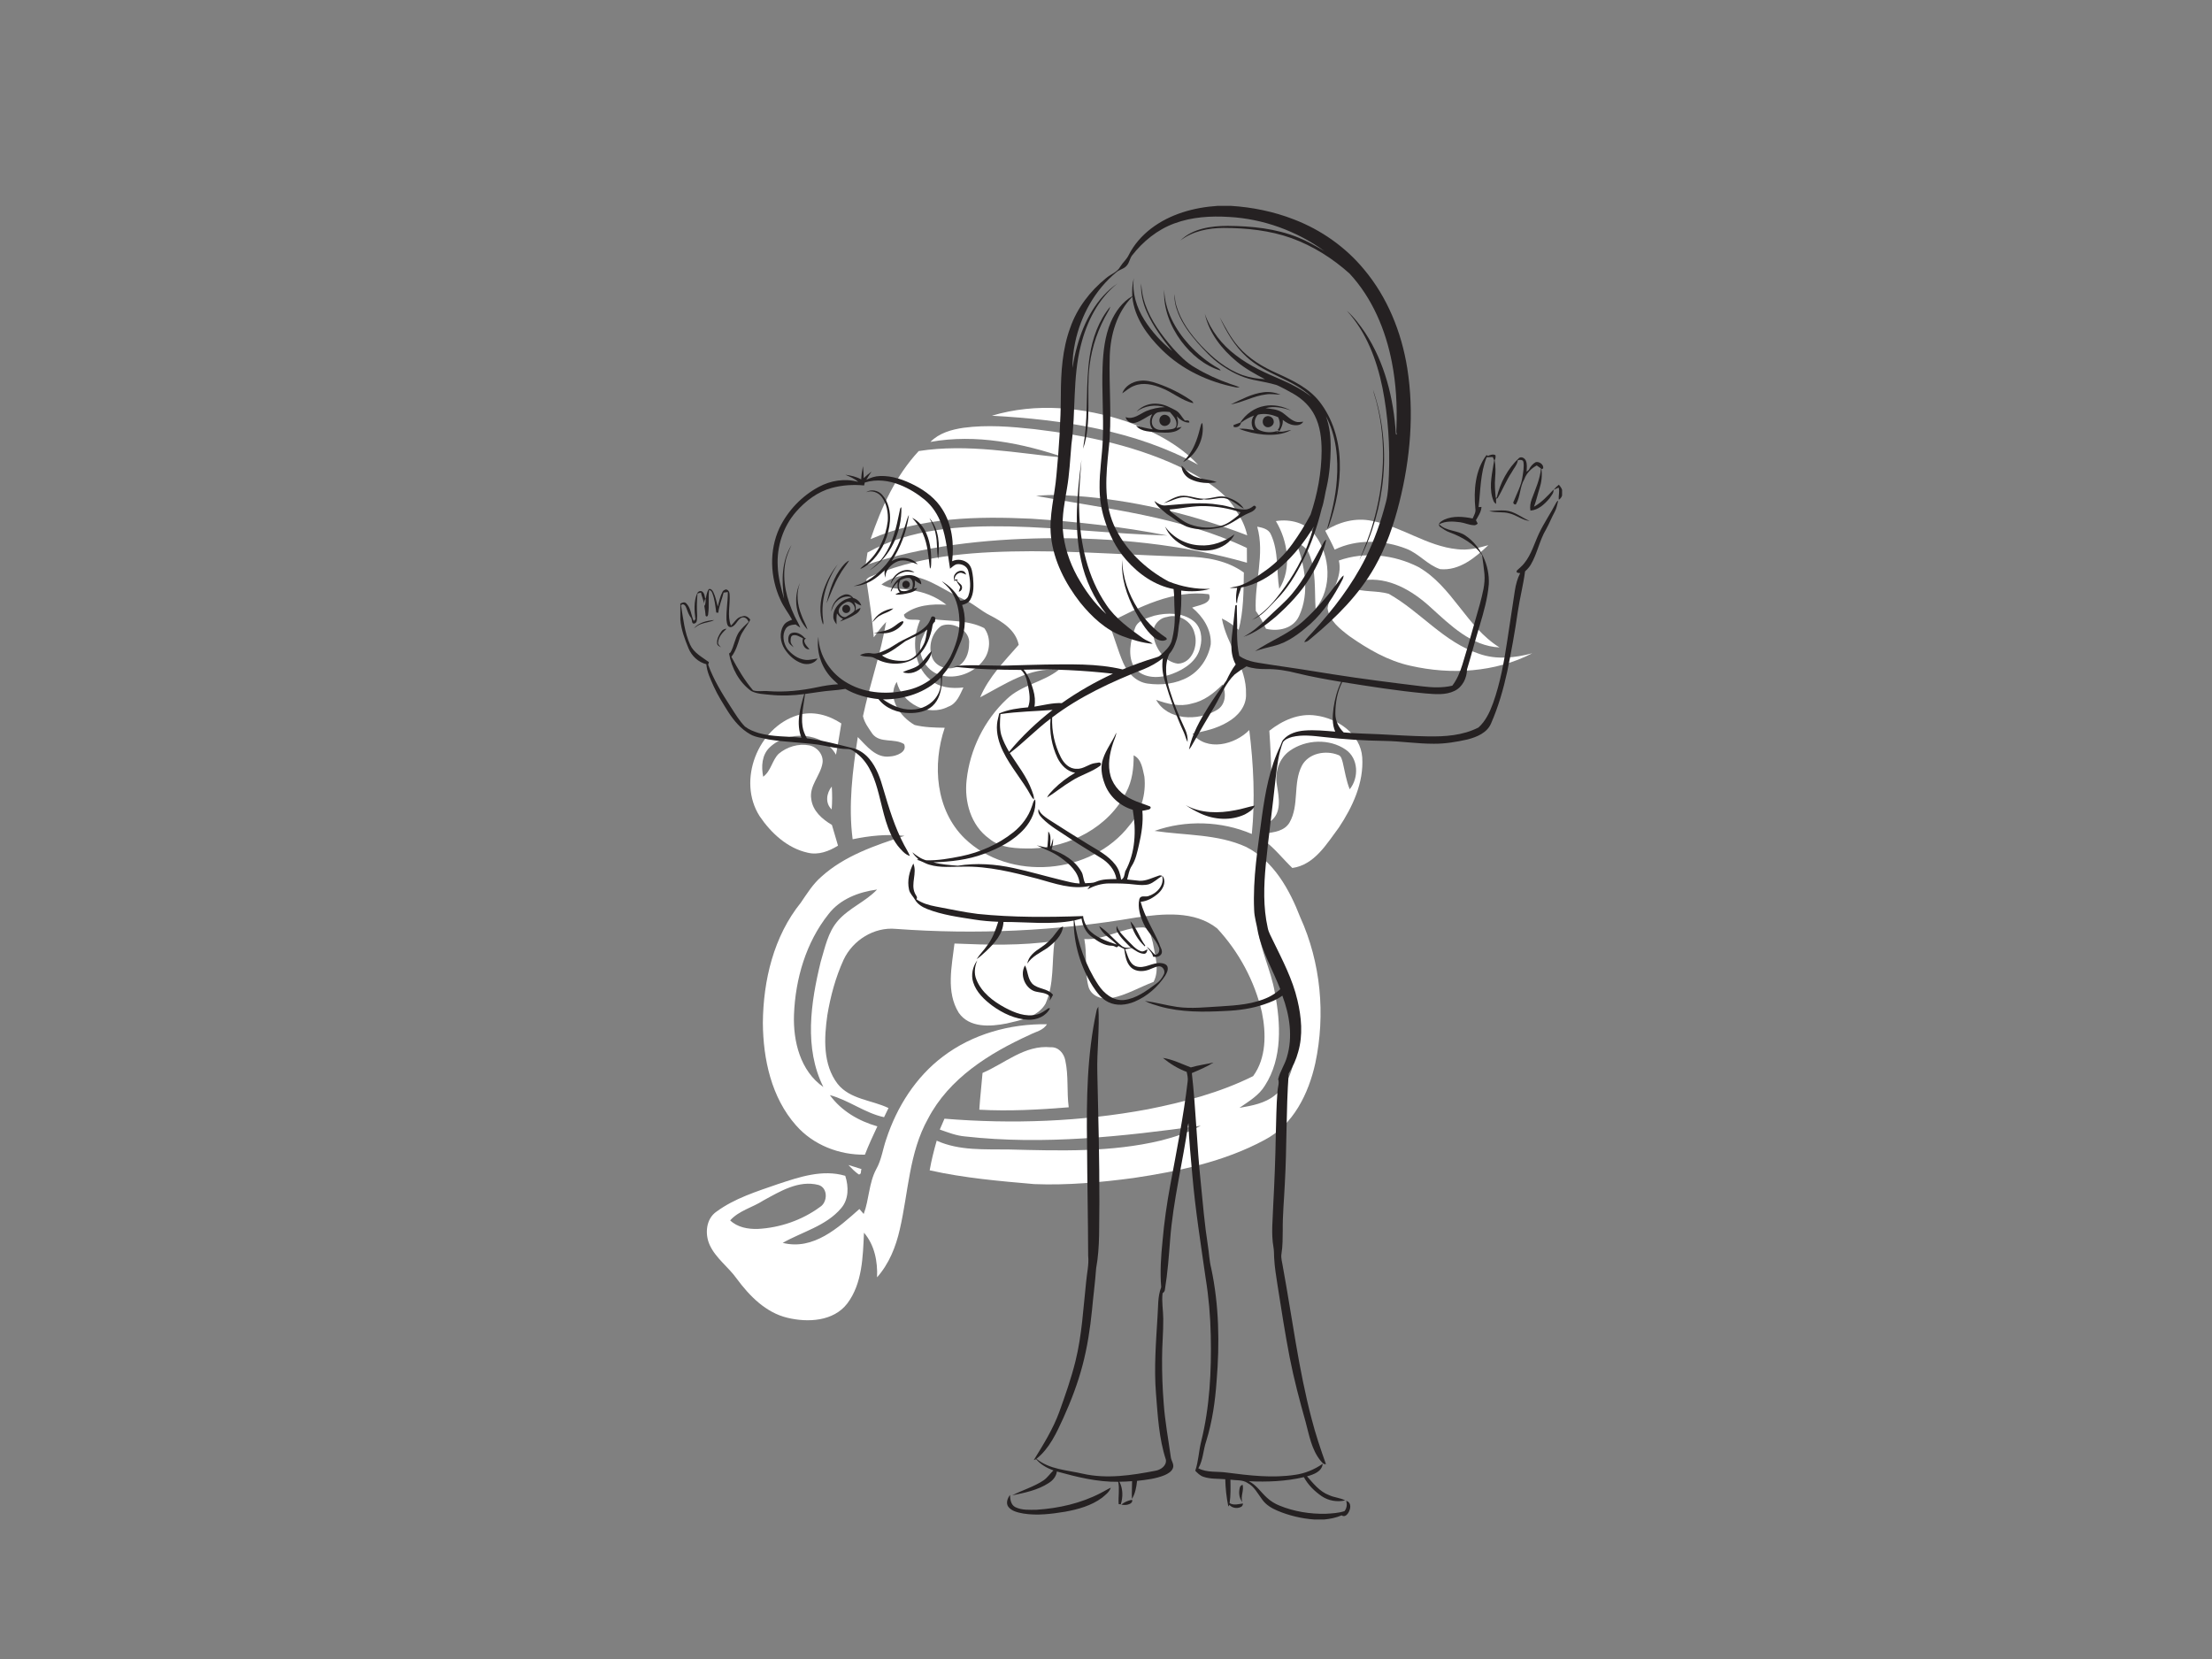 <?xml version="1.0" encoding="utf-8"?>
<!-- Generator: Adobe Illustrator 17.0.0, SVG Export Plug-In . SVG Version: 6.00 Build 0)  -->
<!DOCTYPE svg PUBLIC "-//W3C//DTD SVG 1.1//EN" "http://www.w3.org/Graphics/SVG/1.1/DTD/svg11.dtd">
<svg version="1.1" id="Layer_1" xmlns="http://www.w3.org/2000/svg" xmlns:xlink="http://www.w3.org/1999/xlink" x="0px" y="0px"
	 width="800px" height="600px" viewBox="0 0 800 600" enable-background="new 0 0 800 600" xml:space="preserve">
<rect x="0" y="0" width="800" height="600" fill="#808080" stroke="none"/>
<path fill="#FFFFFF" d="M358.72,150.35c15.93-4.8,33.31-3.15,48.92,2.16c9.42,3.42,18.75,8.14,25.65,15.57
	C410.52,155.64,384.3,151.75,358.72,150.35z"/>
<path fill="#FFFFFF" d="M348.51,154.71c8.49-1.13,17.08-0.43,25.55,0.49c18.93,2.24,37.98,6.22,55.11,14.86
	c7,3.79,14.47,8.06,18.33,15.34c1.69,2.49,2.92,5.26,3.57,8.21c-18.59-7.15-38.1-12.04-57.94-13.92c-6.11-0.5-12.28-1.03-18.39-0.33
	c25.69,4.71,52.34,7.47,76.21,18.82c0,1.78,0,3.55,0.02,5.33c-23.7-6.72-48.45-9.14-73.02-8.85c-21.91,0.37-44.02,2.75-64.89,9.7
	c0.21-1.52,0.45-3.02,0.67-4.52c15.52-8.71,33.84-9.76,51.25-9.46c19.1,0.45,38.1,2.73,57.2,3.29c-16.2-3.2-32.69-4.98-49.16-6.07
	c-19.54-0.92-39.92-0.55-58.16,7.38c3.89-11.48,9.07-22.9,17.41-31.85c17.65-2.77,35.51,0.76,53.11,2.47
	c-15.61-5.34-32.41-8.73-48.88-5.78C339.67,156.59,344.17,155.34,348.51,154.71z"/>
<path fill="#FFFFFF" d="M479.28,191.94c4.97-3.17,11-4.82,16.87-3.56c10.75,2.01,19.9,9.16,30.89,10.25
	c3.81,0.49,7.59-0.42,11.23-1.46c-4.71,4.49-10.47,9.33-17.43,8.67c-4.56-1.53-7.7-5.63-12.18-7.36c-8.23-3.23-17.9-3.6-25.96,0.3
	C481.65,196.45,480.45,194.2,479.28,191.94z"/>
<path fill="#FFFFFF" d="M461.44,188.46c5.18-0.84,10.93,0.59,14.14,5c5.67,7.53,6.3,19.26,0.23,26.73
	c-0.45-6.61,0.28-13.56-2.32-19.81c-0.77-2.18-2.77-3.38-4.74-4.31c3.16,8.4,5.02,18.3,1.06,26.74c-2.07,4.53-7.49,5.69-11.95,4.59
	c-1.02-2.27-2.21-4.45-3.68-6.46c-0.57-10.18,3.36-20.4,0.51-30.47c1.9,0.38,4.14,0.83,4.97,2.87c2.84,6.12,1.93,13.12,3,19.64
	C467.31,205.61,465.75,195.64,461.44,188.46z"/>
<path fill="#FFFFFF" d="M316.67,207.77c17.82-7.25,37.37-8.32,56.39-8.41c18.66,0.03,37.28,1.47,55.93,1.97
	c7.27,0.08,14.86,1.39,20.87,5.74c-0.11,6.94-0.11,13.96-1.89,20.72c-1.83-1.65-3.84-3.05-6.06-4.1c1.68,9.5,9.04,17.38,8.73,27.35
	c0.18,4.38-2.98,8.03-6.6,10.07c-3.88,2.38-8.38,3.34-12.78,4.22c5.23,6.58,15.36,4,20.56-1.29c1.53,12.46,2.16,25.07,0.92,37.58
	c-10.97-4.71-23.95-5.12-35.17-1.11c11.05,1.67,22.74,1.06,33.11,5.79c9.98,5.09,15.67,15.38,19.57,25.44
	c7.44,16.39,9.19,35.21,5.45,52.78c-2.43,11-7.97,22.36-18.38,27.77c-14.61,7.87-31.11,11.32-47.38,13.75
	c-11.87,1.58-23.87,2.68-35.85,2.21c-12.68-1.1-25.41-2.2-37.86-4.99c0.63-3.63,1.53-7.19,2.54-10.72
	c8.22,3.71,17.4,3.05,26.18,3.19c18.36,0.46,37.02,1.07,55.02-3.27c4.93-1.27,9.83-2.84,14.3-5.33
	c-28.18,3.88-56.79,7.06-85.21,3.88c-3.19-0.26-6.18-1.44-9.17-2.49c0.56-1.32,1.12-2.62,1.69-3.93c24.5,2,49.32,1.1,73.51-3.4
	c13.07-2.59,26.15-6.03,38.11-11.99c4.81-6.53,4.75-15.47,3.18-23.13c-2.64-11.26-8.32-21.86-16.2-30.32
	c-8.23-6.49-19.56-5.32-29.27-3.92c-28.68,4.92-57.94,6.24-86.95,4.11c-7.84-0.74-15.51,4.09-18.83,11.1
	c-2.92,6.37-4.76,13.2-5.91,20.1c-1.19,8.29-1.66,17.83,3.71,24.85c4.5,5.66,12.3,5.81,18.41,8.75c-0.55,1.1-1.08,2.2-1.61,3.31
	c-6.99-1.52-12.73-6.16-19.6-7.99c4.14,5.72,10.47,9.4,17.18,11.3c-1.57,3.38-3.17,6.75-4.5,10.24
	c-9.31,0.15-18.73-3.52-24.91-10.59c-8.91-10.04-11.91-23.95-12-37.06c0.12-15.36,3.92-31.35,13.73-43.49
	c2.24-3.29,4.37-6.74,7.41-9.37c8.43-7.64,19.46-11.33,30.08-14.8c-6.27-0.69-12.6-0.05-18.75,1.24
	c-1.6-12.33-0.03-24.76,1.86-36.96c3.18,3.21,6.55,7.72,11.68,7.01c2.22-0.11,6.35-1.6,5.06-4.47c-3.46-2.23-8.65-0.17-11.42-3.67
	c-1.34-2-2.95-4.08-3.44-6.44c2.43-11.43,6.42-22.52,8.37-34.06c-1.67,1.7-3.06,3.64-4.47,5.55c-0.59-6.98-1.66-13.89-2.69-20.81
	C314.04,208.56,315.56,208.38,316.67,207.77 M318.79,211.34c3.12,1.88,6.93,1.37,10.39,2.07c4.75,0.54,9.32,2.31,13.08,5.3
	c-5.27-0.34-11.08,0.09-15.34,3.55c0.24,2.71,3.94,1.48,5.83,2.06c-3.04,6.98-2.48,16.19,3.56,21.41c3.27,3,7.92,3.39,12.13,2.9
	c-1.3,2.66-2.39,5.85-5.46,6.94c-7.35,3.8-16.75-1.13-18.68-8.97c-3.62,5.93,1.32,12.65,6.49,15.6c3.54,0.88,7.23,0.94,10.88,1.01
	c-4.53,13.31-3.3,29.7,7.15,39.95c16.25,15.81,45.93,13.24,59.67-4.66c4.19-4.77,6.07-11.32,5.4-17.58
	c-0.67-2.8-0.98-6.34-3.89-7.75c0.04,4.57-0.49,9.22-2.68,13.31c-6.27,12.71-20.52,19.97-34.33,20.39c-5.23,0-11.06-0.03-15.27-3.6
	c-6.58-4.73-9.02-13.38-8.13-21.15c1.18-11.03,6.4-21.66,14.5-29.25c5.31-5.17,13.12-6.08,18.85-10.63
	c-10.59-1.03-19.55,5.31-28.45,9.95c3.1-7.36,8.78-13.07,13.94-18.98c-1.06-5.27-5.85-8.34-10.29-10.62
	c-3.46-1.7-6.26-4.48-9.83-5.94c-6.37-2.84-12.09-7.57-19.22-8.38C325.38,207.77,321.8,209.32,318.79,211.34 M400.94,225.29
	c2,4.74,3.25,9.76,5.31,14.48c1.58,3.64,4.69,6.88,8.77,7.45c4.99,0.71,10.34,0.11,14.78-2.4c4.3-2.44,7.22-6.97,8.08-11.8
	c0.31-5.25-2.79-10.05-6.73-13.27c2.2-0.9,7.49-1.34,6.09-4.85C424.35,213.22,412.08,219.52,400.94,225.29 M430.94,254.47
	c-4.31,1.24-8.72,0.12-12.8-1.36c4.16,7.52,15.03,7.69,21.75,3.79c3.47-1.84,3.67-6.11,2.28-9.36
	C439.06,250.71,435.39,253.56,430.94,254.47 M299.64,330.61c-8.14,10.21-11.98,23.41-12.48,36.33c-0.36,9.64,2.28,20.4,10.63,26.2
	c-7.06-14.08-4.56-30.57-0.98-45.26c1.55-5.14,2.61-10.76,6.26-14.91c4.01-4.6,9.96-6.84,14.14-11.26
	C310.59,322.59,303.81,325.15,299.64,330.61 M454.9,335.12c0.76,8.26,4.81,15.76,6.17,23.92c2.12,11.09,2.78,23.66-3.58,33.55
	c-2.18,3.62-5.88,5.73-9.23,8.08c4.46-0.78,9.19-1.6,12.82-4.54c5.48-4.25,7.3-11.55,7.35-18.19c0.01-11.07-3.17-21.9-7.48-32.01
	C459.18,342.2,457.77,338.18,454.9,335.12z"/>
<path fill="#FFFFFF" d="M484.22,202.72c9.37-3.34,19.94-2.12,28.73,2.33c12.31,7,17.37,21.67,29.37,29.1
	c-10.24-0.49-17.8-8.08-24.95-14.53c-6.56-6.02-15.19-11.16-24.43-9.74c-1.84,0.1-3.07,1.49-4.25,2.7c4.35,1.69,9.15,0.9,13.58,2.19
	c11.42,6.41,19.95,17.54,32.69,21.69c6.23,2.21,12.94,1.47,19.2-0.19c-13.42,6.95-29.44,7.84-44.02,4.52
	c-8.13-1.77-15.4-6.02-22.14-10.74c-3.36-2.58-7.31-5.57-7.87-10.07C481.03,214.11,485.7,208.99,484.22,202.72z"/>
<path fill="#FFFFFF" d="M417.5,222.66c4.65-1.14,10.11-1.16,14.08,1.88c2.83,2.18,3.39,6.16,2.51,9.45
	c-0.98,4.98-5.69,8.07-10.14,9.73c-4.41,1.67-10.37,1.87-13.58-2.15c-2.73-4.27-1.5-9.77,0.07-14.25
	C411.35,224.31,414.86,223.55,417.5,222.66 M422.03,223.14c-3.26,0.47-5.6,3.76-4.84,7.01c0.75,4.49,4.03,9.24,8.82,9.88
	c5.17-0.18,7.42-6.66,6.01-10.98C431.06,224.71,426.34,221.82,422.03,223.14z"/>
<path fill="#FFFFFF" d="M333.45,231.06c1.01-2.48,2.42-4.77,3.58-7.18c6.31,0.86,13.13,0.3,18.94,3.29
	c2.44,3.24,2.23,8.14-0.14,11.4c-3.46,4.82-10.12,7.3-15.84,5.57C334.75,242.59,331.22,236.21,333.45,231.06 M340.42,226.37
	c-3.52,2.52-4.87,7.62-3.23,11.59c1.68,4.04,7.81,5.07,10.77,1.87c1.77-1.8,2.5-4.4,2.52-6.87
	C351.14,227.96,344.51,224.55,340.42,226.37z"/>
<path fill="#FFFFFF" d="M288.48,258.67c5.41-1.7,11.21-0.08,15.8,2.98c-0.57,3.77-1.27,7.53-1.93,11.29
	c-4.71-8.28-17.43-8.93-23.99-2.63c-2.86,2.72-3.08,6.95-2.34,10.6c2.84-2.06,3.18-5.89,5.58-8.28c2.98-2.52,7.13-3.79,11.01-3.06
	c2.89,0.52,5.29,3.34,4.87,6.35c-0.71,4.6-4.96,8.3-4.06,13.2c0.56,4.22,3.98,7.18,7.45,9.22c0.71,2.5,1.45,5,2.21,7.5
	c-3.27,2.03-7.14,3.51-11.01,2.54c-7.33-1.63-13.22-7.11-17.32-13.17C266.51,282.39,274.06,263.06,288.48,258.67z"/>
<path fill="#FFFFFF" d="M459.07,264.29c4.74-3.75,10.71-6.44,16.89-5.5c7.81,1.02,16.14,6.68,16.71,15.14
	c0.6,9.15-3.49,17.9-8.44,25.35c-4.46,5.94-8.77,13.48-16.84,14.64c-3.46-3.33-6.42-7.18-10.3-10.04c0.08-0.61,0.26-1.84,0.35-2.45
	c3.24-0.4,7.11-0.83,8.94-3.96c3.6-6.29,1.15-14.17,4.47-20.56c2.41-4.54,8.61-5.68,13.1-3.88c1.2,0.34,1.36,1.78,1.69,2.79
	c0.75,3.23,1.25,6.53,2.5,9.63c3.37-4.15,3.2-11.13-1.41-14.31c-5.9-4.1-14.44-3.73-20.24,0.38c-3.9,2.72-5.52,7.78-4.68,12.35
	c0.72,4.55,1.93,10.28-2.58,13.33C460.21,286.24,459.82,275.25,459.07,264.29z"/>
<path fill="#FFFFFF" d="M300.79,292.74c-2.43-2.27-1.91-5.89,0.03-8.28C301.01,287.21,301,289.98,300.79,292.74z"/>
<path fill="#FFFFFF" d="M392.16,339.61c7.27,0.49,13.62-4.13,20.79-4.19c3.07-0.29,3.28,3.37,4,5.54c0.76,4.6,2.54,9.73,0.26,14.15
	c-5.07,1.91-9.84,4.77-15.19,5.85c-3.39,0.78-7.64-0.74-8.44-4.43C392.23,350.98,393.25,345.2,392.16,339.61z"/>
<path fill="#FFFFFF" d="M345.2,341.24c12.06,0.51,24.2,0.82,36.19-0.91c-1.06,7.55-0.05,15.59-3.28,22.7
	c-2.84,4.83-8.99,5.94-14.03,7.12c-5.86,1.15-13.49,1.69-17.34-3.88C342.08,358.77,344.24,349.46,345.2,341.24z"/>
<path fill="#FFFFFF" d="M341.06,382.08c10.68-8.11,24.28-11.87,37.58-11.65c-1.37,2.28-4.12,2.72-6.31,3.87
	c-14.54,6.61-29.12,15.72-36.71,30.32c-6.86,12.25-7.08,26.6-10.19,39.97c-1.42,6.3-3.89,12.49-8.23,17.37
	c0.25-5.73-0.9-11.69-4.73-16.14c-0.41,8.72-0.56,18.33-6.05,25.62c-5,6.49-14.25,6.92-21.6,5.16c-7.83-1.85-13.73-7.87-18.35-14.12
	c-3.02-4.26-7.56-7.37-9.79-12.2c-1.82-3.97-1.39-9.49,2.48-12.1c6.56-4.81,14.46-7.25,22.05-9.89c7.82-2.59,16.25-5.49,24.49-3.04
	c1.25,3.9,1.32,8.5-1.52,11.75c-5.46,6.42-14.02,8.47-21.1,12.5c11.08,2.8,20.15-5.5,27.73-12.25c0.39,0.45,1.17,1.35,1.56,1.8
	c1.98-5.27,1.84-11.17,4.53-16.2c1.92-3.38,2.37-7.3,3.65-10.92C324.36,400.32,331.22,389.48,341.06,382.08 M276.1,434.16
	c-3.93,2.55-8.8,3.63-12.03,7.21c2.65,2.52,6.42,3.19,9.97,3.09c8.02-0.41,16.02-3.16,22.51-7.93c2.83-1.73,2.94-6.95-0.52-7.97
	C288.88,426.7,282.13,430.87,276.1,434.16z"/>
<path fill="#FFFFFF" d="M355.35,388.04c8.05-3.43,15.31-10.21,24.64-9.28c2.79-0.18,4.81,2.2,5.29,4.76
	c1.22,5.57,0.48,11.32,1.24,16.95c-10.75,0.86-21.55,1.47-32.34,0.87C354.45,396.89,355,392.47,355.35,388.04z"/>
<path fill="#FFFFFF" d="M306.84,421.34c1.59,0.46,3.16,0.98,4.74,1.49c-0.35,0.6,0.07,1.95-0.99,1.93
	C309.19,423.78,308,422.57,306.84,421.34z"/>
<g id="_x23_252122ff">
	<path fill="#252122" d="M440.445,74.447h4.675c7.826,0.483,15.603,2.075,22.915,4.937c9.757,3.759,18.586,9.954,25.26,18.024
		c8.499,10.11,13.592,22.779,15.66,35.755c2.562,16.157,1.106,32.763-2.87,48.571c-2.014,8.084-4.766,16.043-8.894,23.307
		c-5.671,10.019-13.934,18.275-22.733,25.572c-0.848,0.65-1.615,1.619-2.786,1.574c0.802-1.357,2.007-2.398,3.044-3.569
		c7.419-8.141,14.234-16.963,19.172-26.853c3.197-6.431,5.58-13.246,7.366-20.194c0.855-3.204,0.897-6.541,1.057-9.829
		c0.426-10.551-0.277-21.163-2.33-31.524c-2.049-10.084-5.853-20.156-12.893-27.841c2.585,2.281,4.675,5.059,6.602,7.898
		c7.142,10.851,10.361,23.877,11.137,36.728c0.141,0.061,0.289,0.122,0.437,0.182c-0.445-0.775-0.201-1.695-0.228-2.535
		c0.315-7.879-0.129-15.812-1.634-23.558c-2.265-11.771-7.111-23.314-15.336-32.178c-6.127-5.485-13.231-9.977-20.977-12.786
		c-7.845-2.809-16.241-3.675-24.527-3.694c-5.507,0.011-11.224,1.148-15.682,4.561c4.489-4.413,11.159-5.279,17.176-5.31
		c8.62,0.072,17.408,0.943,25.458,4.211c3.314,1.307,6.389,3.128,9.479,4.892c-10.053-7.252-22.159-11.676-34.554-12.334
		c-6.595-0.41-13.364,0.008-19.609,2.307c-6.211,2.239-11.498,6.564-15.507,11.748c-0.749,1.098-0.901,2.52-1.809,3.527
		c-0.943,1.228-2.623,1.387-3.74,2.395c-7.765,6.393-12.896,15.66-14.949,25.451c-0.604,3.01-1.057,6.081-0.874,9.16
		c0.296-2.721,0.916-5.39,1.657-8.02c2.436-8.704,6.944-17.343,14.584-22.539c-7.032,5.549-11.182,13.938-13.311,22.486
		c-2.987,11.691-1.756,23.885-3.39,35.755c-0.464,5.34-0.703,10.711-1.627,16.002c-0.81,4.888-1.832,9.814-1.482,14.797
		c0.426,5.914,2.349,11.657,5.169,16.849c2.82,5.044,6.214,9.871,10.563,13.713c-4.508-5.682-7.628-12.414-9.145-19.502
		c-2.645-11.95-1.349-24.291,0.156-36.302c-0.43,6.119-1.064,12.239-0.829,18.385c0.312,11.908,3.014,24.128,9.821,34.078
		c3.394,5.07,8.453,8.624,13.326,12.144c1.064,0.787,2.429,1.06,3.432,1.942c-3.759-0.308-7.412-1.46-10.931-2.778
		c-6.199-2.349-11.144-7.054-15.264-12.117c-5.374-6.899-9.578-15.029-10.563-23.816c-0.836-7.518,1.365-14.88,1.961-22.322
		c0.916-9.624,1.551-19.282,1.589-28.951c0.027-8.195,0.532-16.541,3.387-24.299c2.448-7.073,7.149-13.231,12.927-17.921
		c1.695-1.482,4.128-2.163,5.215-4.265c0.92-1.463,2.3-2.596,3.041-4.173c1.878-3.729,4.698-6.94,7.997-9.483
		C423.136,77.396,431.855,75.001,440.445,74.447z"/>
	<path fill="#252122" d="M410.057,100.585c-0.665,5.298,0.977,10.631,3.797,15.086c2.691,4.291,6.184,8.054,10.08,11.277
		c-3.52-4.386-6.918-8.962-9.198-14.132c-1.441-3.231-2.197-6.769-2.049-10.312c0.255,2.531,0.593,5.074,1.463,7.48
		c2.087,5.994,5.907,11.194,10.038,15.941c2.41,2.653,4.96,5.295,8.111,7.073c4.002,2.398,8.274,4.329,12.676,5.865
		c1.133,0.403,2.315,0.692,3.371,1.277c-0.312-0.008-0.931-0.019-1.243-0.027c-10-1.942-19.658-6.416-26.933-13.649
		c-5.241-5.169-9.916-11.593-10.658-19.134c-5.583,5.64-7.894,13.675-8.16,21.437c-0.353,11.292,0.897,22.623-0.407,33.885
		c-0.935,9.038-1.855,18.624,1.874,27.191c3.976,8.852,11.338,15.914,19.821,20.456c4.755,1.9,9.916,2.858,15.044,2.653
		c-3.402,0.969-7.005,1.087-10.498,0.642c0.144,3.664,0.019,7.347-0.57,10.969c-0.509,2.379-0.395,4.869-1.22,7.18
		c-0.536,1.722-1.27,3.394-2.497,4.74c-1.95,4.162-1.159,8.959,0.137,13.2c1.475,4.812,3.432,9.46,5.542,14.025
		c0.692,1.452,1.041,3.063,0.92,4.675c-0.593-1.114-0.84-2.364-1.353-3.508c-2.782-6.002-4.979-12.265-6.876-18.598
		c-0.829-2.649-1.148-5.458-0.707-8.214c-2.106,1.634-4.439,2.957-6.914,3.949c-11.631,4.561-23.136,9.859-33.128,17.461
		c-0.201,4.987,0.908,10.015,3.166,14.462c1.098,2.136,3.086,4.2,5.675,4.097c2.49,0.201,4.375-1.779,6.769-2.064
		c0.669,0.03,1.805-0.627,2.071,0.323c-0.053,0.148-0.16,0.445-0.217,0.593c-3.185,2.395-7.149,3.387-10.464,5.568
		c-3.075,1.813-5.819,4.128-8.852,6.002c0.547-1.178,1.509-2.075,2.387-3.006c2.303-2.33,4.949-4.306,7.777-5.96
		c-2.93-0.49-5.15-2.843-6.401-5.412c-2.056-4.39-2.949-9.339-2.482-14.17c-5.162,3.858-9.597,8.582-14.744,12.463
		c2.828,4.405,6.176,8.567,7.978,13.542c0.327,1.045,0.901,2.102,0.718,3.235c-0.422-0.388-0.775-0.825-1.03-1.334
		c-3.025-5.61-7.381-10.399-10.156-16.157c-1.467-3.044-2.44-6.439-2.121-9.844c0.099-1.292,0.559-2.516,0.764-3.789
		c3.299-1.422,6.895-1.904,10.445-2.212c0.984-2.474,0.509-5.173,0.015-7.697c-0.433-2.071-0.882-4.379-2.562-5.827
		c-8.153-0.061-16.332-0.217-24.44-1.201c0.893-0.22,1.813-0.334,2.733-0.372c5.701-0.338,11.406,0.148,17.108-0.019
		c8.993-0.243,17.993-0.582,26.99-0.342c4.835,0.16,9.677,0.631,14.39,1.76c3.949-1.653,7.982-3.12,12.091-4.341
		c0.544-0.167,1.102-0.357,1.52-0.768c1.604-1.414,3.295-2.93,4.048-4.991c1.003-3.641,1.346-7.45,1.11-11.216
		c-0.156-2.585-0.034-5.181-0.361-7.754c-6.773-1.277-12.691-5.45-17.153-10.578c-3.812-4.325-6.355-9.624-8.005-15.112
		c-1.068-3.58-1.615-7.317-1.608-11.053c-0.072-5.846,0.962-11.631,1.163-17.461c0.353-8.75-0.418-17.499-0.072-26.245
		c0.209-5.462,0.81-11.026,2.968-16.1c1.627-3.748,4.154-7.305,7.754-9.369C409.4,104.937,409.495,102.717,410.057,100.585
		 M370.228,242.209c1.79,2.125,2.729,4.789,3.489,7.423c0.547,1.923,0.764,3.957,0.403,5.937c3.284-0.525,6.545-1.429,9.901-1.281
		c5.823-4.101,12.03-7.644,18.491-10.639C391.798,242.441,381.011,241.882,370.228,242.209 M361.824,258.263
		c-0.179,2.509-0.395,5.089,0.296,7.545c0.65,2.151,1.714,4.147,2.82,6.093c4.645-5.637,9.989-10.665,15.739-15.154
		C374.394,257.249,368.069,257.328,361.824,258.263z"/>
	<path fill="#252122" d="M421.053,104.793c0.198,7.484,3.995,14.382,8.932,19.818c3.109,3.425,6.728,6.404,10.775,8.655
		c0.327,0.167,0.566,0.426,0.715,0.772c-5.834-1.764-10.707-5.899-14.318-10.715C423.25,118.012,420.669,111.459,421.053,104.793z"
		/>
	<path fill="#252122" d="M424.862,106.351c0.065,1.414,0.137,2.847,0.582,4.204c1.604,5.538,5.112,10.297,8.997,14.462
		c4.238,4.447,9.103,8.552,14.96,10.646c2.6,0.916,5.359,1.315,8.103,1.486c-3.516-1.862-7.047-3.767-10.125-6.313
		c-5.42-4.462-10.091-10.342-11.631-17.313c2.129,5.994,6.173,11.186,11.247,14.983c4.972,3.865,10.772,6.412,16.519,8.875
		c3.85,1.65,7.549,3.656,10.874,6.214c-6.762-6.484-16.629-8.13-23.486-14.474c-4.36-3.941-7.377-9.111-9.791-14.405
		c2.087,3.656,3.976,7.488,6.792,10.665c3.748,4.325,8.757,7.32,13.942,9.616c5.633,2.577,11.555,5.317,15.431,10.354
		c4.736,6.093,7.02,13.812,7.275,21.46c0.293,7.91-1.288,15.793-3.892,23.235c-0.137,0.414-0.334,0.813-0.669,1.102
		c1.661-5.705,3.063-11.52,3.478-17.465c0.597-7.864-0.179-16.123-3.945-23.178c1.403,3.74,1.775,7.769,1.737,11.737
		c-0.076,4.599-0.41,9.213-1.418,13.71c-0.677,2.661-0.931,5.42-1.843,8.024c-1.589,6.469-3.748,12.82-6.773,18.761
		c-2.588,5.124-5.572,10.144-9.677,14.211c-2.642,2.702-5.131,5.838-8.75,7.256c3.379-1.942,6.226-4.66,8.658-7.682
		c4.717-5.838,8.78-12.277,11.418-19.324c0.844-2.243,1.627-4.512,2.296-6.819c-3.143,5.268-6.948,10.175-11.528,14.268
		c-4.196,3.725-9.171,6.807-14.759,7.83c-0.513,1.847-1.46,3.58-1.456,5.549c-0.061,0.011-0.186,0.038-0.247,0.053
		c-0.338-1.802-0.068-3.691,0.251-5.481c-0.905,0.046-1.813,0.099-2.718,0.049c1.171-0.369,2.41-0.452,3.577-0.84
		c3.067-1,5.739-2.866,8.347-4.709c4.196-2.813,7.883-6.37,10.825-10.475c2.402-3.364,4.607-6.88,6.534-10.536
		c2.486-7.423,3.953-15.234,3.979-23.075c-0.008-4.348-0.494-8.837-2.501-12.759c-1.676-3.349-4.496-6.024-7.727-7.86
		c-1.954-1.098-3.922-2.189-5.964-3.113c-2.805-0.87-5.72-1.315-8.586-1.927c-4.272-0.927-8.229-2.961-11.771-5.477
		c-3.174-2.239-5.815-5.112-8.381-8.001c-2.775-3.185-5.329-6.644-6.933-10.582C425.249,111.098,424.569,108.738,424.862,106.351z"
		/>
	<path fill="#252122" d="M394.105,128.822c0.965-6.45,3.227-12.873,7.446-17.932c-0.148,0.593-0.407,1.144-0.722,1.661
		c-3.558,6.024-5.937,12.759-6.773,19.715c-1.273,9.97,0.943,20.335-2.33,30.038c0.095-1.285,0.361-2.547,0.528-3.82
		C393.55,148.643,392.611,138.643,394.105,128.822z"/>
	<path fill="#252122" d="M405.869,142.258c0.924-2.588,3.596-4.196,6.233-4.519c2.208-0.323,4.417,0.217,6.488,0.954
		c4.306,1.479,8.411,3.535,12.17,6.1c0.388,0.243,0.715,0.57,0.84,1.022c-4.211-0.924-7.499-3.957-11.471-5.473
		c-3.079-1.266-6.64-2.128-9.856-0.84C408.605,140.072,407.317,141.307,405.869,142.258z"/>
	<path fill="#252122" d="M496.576,140.946c6.88,20.076,4.66,42.839-4.956,61.646c1.817-4.398,3.672-8.799,4.949-13.398
		c4.09-14.014,4.972-29.145,1.349-43.36C497.534,144.185,496.93,142.6,496.576,140.946z"/>
	<path fill="#252122" d="M445.143,146.252c3.808-1.771,7.598-3.888,11.836-4.39c2.083-0.255,4.211,0.068,6.15,0.863
		c-1.775-0.042-3.558-0.369-5.329-0.065C453.402,143.185,449.483,145.519,445.143,146.252z"/>
	<path fill="#252122" d="M411.03,148.882c1.992-2.189,5.074-3.235,7.993-2.82c2.235,0.224,4.23,1.323,6.184,2.353
		c1.513,0.794,2.197,2.467,3.311,3.675c0.688,0.027,1.642-0.319,1.634,0.73c-1.802,0.118-3.36-1.038-4.542-2.273
		c0.517,1.391,0.635,2.953-0.144,4.28c0.475-0.114,1.425-0.334,1.9-0.448c-1.973,2.497-5.557,2.128-8.381,2.003
		c-2.759-0.357-6.161-0.049-8.111-2.417c1.995,0.498,3.995,0.984,6.024,1.319c-1.38-1.532-1.193-3.82-0.171-5.488
		c-2.052,0.92-3.824,2.429-6.005,3.06c-1.486,0.513-3.326-0.464-3.641-2.014c2.733,1.087,5.112-1.121,7.461-2.163
		c2.155-0.889,4.47-1.368,6.8-1.452C417.868,146.169,413.968,146.705,411.03,148.882 M417.872,154.987
		c1.372,0.813,3.06,0.433,4.569,0.38c1.083-0.152,2.718-0.08,3.003-1.456c0.407-1.973-1.159-3.535-2.345-4.892
		c-1.258-0.148-2.539-0.236-3.789,0.011C416.644,149.213,415.485,153.615,417.872,154.987z"/>
	<path fill="#252122" d="M448.564,152.835c1.957-3.075,5.158-5.397,8.776-6.024c3.265-0.616,6.678,0.091,9.574,1.669
		c-2.93-1.102-6.119-1.661-9.206-0.878c1.946,0.289,4.021,0.361,5.754,1.406c1.76,1.079,3.117,2.816,5.131,3.482
		c0.889,0.319,1.836,0.072,2.752,0.023c-0.68,1.171-2.144,1.422-3.379,1.239c-1.52-0.163-2.866-0.973-4.044-1.9
		c0.152,1.471-0.471,2.801-1.174,4.04c-0.224-0.133-0.445-0.27-0.661-0.407c1.201-1.262,0.855-3.17,0.167-4.595
		c-2.258-1-4.816-1.509-7.256-0.935c-1.634,1.441-1.748,4.504,0.38,5.553c1.889,0.908,4.31,1.053,6.275,0.437
		c0.141,0.243,0.285,0.49,0.426,0.737l-0.258-0.867c1.676,0.798,3.447-0.125,5.158-0.3c-3.006,1.714-6.629,1.904-10.004,1.65
		c-3.025-0.296-6.043-0.943-8.864-2.087c1.836-0.179,3.664,0.167,5.458,0.528c-1.136-1.593-1.22-3.755-0.019-5.336
		c-1.688,0.65-3.288,1.509-4.728,2.604c-0.171,1.235-1.498,1.9-2.634,1.532c-0.023-0.163-0.068-0.494-0.091-0.661
		C446.907,153.405,447.739,153.132,448.564,152.835z"/>
	<path fill="#252122" d="M420.285,150.258c1.239-0.741,3.033,0.277,3.018,1.729c0.137,1.505-1.828,2.626-3.067,1.79
		C418.978,153.063,418.997,150.931,420.285,150.258z"/>
	<path fill="#252122" d="M457.883,150.623c1.205-0.513,2.737,0.433,2.778,1.756c0.236,1.581-1.893,2.775-3.143,1.809
		C456.26,153.383,456.431,151.129,457.883,150.623z"/>
	<path fill="#252122" d="M434.174,154.287c0.133-0.479,0.205-1.034,0.677-1.319c0.889,5.519-2.018,11.566-6.997,14.17
		c0.81-1.038,1.748-1.969,2.471-3.071C432.296,161.129,433.334,157.689,434.174,154.287z"/>
	<path fill="#252122" d="M538.138,164.884c0.817-0.35,1.881-0.741,2.71-0.262c0.133,0.646,0.008,1.296-0.289,1.878
		c0.38,2.106,0.353,4.249,0.175,6.374c-0.213,2.391-0.011,4.785,0.217,7.168l0.346-0.015c1.262-5.439,4.002-10.574,8.1-14.401
		c0.897-0.601,2.041,0.072,2.436,0.954c0.563,1.269,0.327,2.702,0.281,4.04c0.205-0.175,0.62-0.532,0.825-0.707
		c0.513-1.155,1.387-2.189,2.512-2.782c1.281-0.27,2.93,0.905,2.657,2.3c-0.156,0.061-0.471,0.186-0.627,0.247
		c0.334,2.353,0.027,4.755-0.699,7.009c-0.699,2.182-1.178,4.432-1.999,6.575c2.763-1.539,4.922-3.877,7.043-6.169
		c0.24,1.14-0.806,2.151-1.365,3.082c-1.783,2.109-4.059,4.291-6.963,4.493c-0.255-1.399-0.011-2.828,0.483-4.147
		c1.334-3.615,2.976-7.199,3.341-11.079c-0.521-0.365-1.034-0.73-1.543-1.102c-1.992,1.079-3.721,2.805-4.489,4.968
		c-1.676,2.794-1.376,6.328-3.06,9.133c-0.73,0.122-1.193-0.566-0.745-1.182c1.129-2.896,2.729-5.667,3.132-8.791
		c0.277-1.745,0.608-3.531,0.361-5.298c-0.137-1.007-1.285-0.882-2.014-0.749c-0.255,1.703-1.528,3.01-2.303,4.496
		c-1.98,2.949-3.238,6.306-5.086,9.324l-0.479,0.065c0,0.646-0.011,1.288-0.027,1.931c-0.916-0.498-1.102-1.604-1.41-2.509
		c-1.125-4.382,0.068-8.875,0.722-13.231c-0.182-0.399-0.353-0.802-0.513-1.205c-0.741,0.004-1.475,0.034-2.208,0.084
		c-2.315,5.732-2.189,11.988-2.915,18.027c0.262-0.015,0.787-0.046,1.049-0.061c-0.095,1.79-1.159,3.288-2.003,4.8
		c0.209,0.403,0.422,0.81,0.639,1.212c-0.384,0.38-0.836,0.696-1.406,0.597c-1.699-0.049-3.254-0.84-4.922-1.072
		c-2.539-0.315-5.276-0.532-7.613,0.734c2.573,2.615,6.663,2.068,9.555,4.12c5.61,3.846,8.712,10.794,8.4,17.526
		c-0.414,5.12-1.843,10.084-3.299,14.987c-1.619,5.264-2.991,10.604-4.591,15.872c-0.049,3.117-1.615,6.382-4.523,7.765
		c-3.276,1.604-7.047,1.178-10.559,0.905c-10.065-0.935-20.061-2.52-30.038-4.116c-1.794,3.493-2.49,7.472-2.493,11.372
		c-0.03,2.596,1.171,5.051,3.01,6.842c4.143,0.422,8.309,0.422,12.463,0.642c5.956,0.289,11.908,0.699,17.872,0.794
		c6.252,0.129,12.79-0.308,18.438-3.223c2.566-2.334,4.09-5.572,5.249-8.784c2.642-7.396,4.014-15.158,5.188-22.896
		c0.912-5.952,1.802-11.904,2.71-17.856c0.346-2.174,0.916-4.322,1.916-6.29c-0.62-0.068-1.653-0.011-1.171-0.946
		c0.897-0.882,1.912-1.646,2.676-2.653c2.585-3.204,3.641-7.256,5.386-10.912c1.729-3.618,4.01-6.933,5.865-10.479
		c0.258-0.448,0.468-1,0.996-1.205c-0.372,1.353-0.551,2.782-1.254,4.021c-1.121,2.071-1.984,4.265-3.117,6.325
		c-2.402,3.987-3.162,8.712-5.507,12.729c-0.544,0.954-1.307,1.752-2.106,2.493c-0.631,4.888-1.897,9.662-2.619,14.531
		c-1.041,7.271-2.357,14.5-3.828,21.699c-1.391,6.393-3.215,12.729-5.838,18.731c-1.441,3.459-5.192,4.96-8.563,5.838
		c-3.979,0.886-8.039,1.577-12.125,1.543c-5.964,0.023-11.874-0.927-17.834-1.019c-7.385-0.106-14.763-0.585-22.102-1.422
		c-3.763-0.418-7.636-0.92-11.365-0.011c-1.22,0.357-2.562,0.832-3.299,1.923c-1.566,4.09-2.128,8.476-2.619,12.801
		c-1.098,10.498-2.554,20.958-3.584,31.464c-0.718,7.602-0.981,15.367,0.707,22.866c0.323,1.65,1.209,3.102,1.908,4.61
		c3.394,6.982,7.077,13.945,8.841,21.566c1.441,6.093,2.041,12.588,0.262,18.681c-0.722,2.767-1.946,5.374-3.436,7.807
		c-0.962,13.303-0.639,26.667-1.403,39.985c-0.255,5.599-0.81,11.186-0.745,16.796c-0.023,2.778-0.015,5.568-0.445,8.324
		c-0.315,1.68,0.308,3.337,0.528,4.998c3.345,18.248,5.621,36.728,10.338,54.702c1.425,5.583,3.265,11.042,5.203,16.462
		c-0.924,0.19-1.437-0.703-1.969-1.262c-3.231-3.998-4.094-9.213-5.393-14.036c-2.17-7.739-4.242-15.511-5.777-23.406
		c-1.65-8.575-2.991-17.203-4.341-25.831c-0.521-3.349-1.076-6.701-1.254-10.087c-0.072-1.266-0.011-2.535-0.236-3.782
		c-0.897-5.029-0.236-10.145-0.095-15.207c0.46-8.476,0.787-16.959,0.927-25.443c0.163-5.219,0.186-10.445,0.608-15.648
		c0.049-1.513,0.753-3.018,0.255-4.515c0.639-2.824,2.417-5.23,3.17-8.02c2.193-7.301,0.973-15.184-1.657-22.193
		c-1.935,1.456-4.219,2.326-6.484,3.124c-4.489,1.543-9.236,2.212-13.968,2.41c-7.986,0.429-16.142,0.536-23.907-1.646
		c-1.824-0.547-3.683-1.057-5.359-1.976c3.911,0.509,7.723,1.596,11.627,2.163c5.226,0.737,10.498,0.084,15.732-0.19
		c5.907-0.369,12.026-0.775,17.446-3.387c1.517-0.737,2.908-1.707,4.154-2.835c-2.672-6.899-6.507-13.387-8.077-20.673
		c-0.407-2.672-1.292-5.26-1.368-7.978c-0.521-11.365,1.357-22.634,2.816-33.862c1.216-8.7,2.794-17.514,6.667-25.477
		c0.384-0.775,0.498-1.703,1.14-2.33c1.9-2.151,4.827-2.995,7.602-3.219c3.698-0.285,7.408,0.087,11.095,0.395
		c-1.171-2.687-0.977-5.709-0.612-8.548c0.479-3.254,1.3-6.488,2.778-9.441c-5.336-0.897-10.673-1.843-15.933-3.128
		c-3.706-0.965-7.526-1.581-11.365-1.509c-2.357,0.034-4.724-0.213-6.967-0.977c-1.463,0.87-2.862,1.851-4.215,2.877
		c-3.36,3.17-4.983,7.609-7.275,11.52c-2.661,4.375-5.192,8.826-7.735,13.265c-0.483,0.832-0.905,1.714-1.574,2.417
		c1.129-5.621,4.025-10.684,7.043-15.485c2.026-3.25,4.291-6.336,6.496-9.46c0.958-2.033,1.995-4.044,3.371-5.831
		c-2.311-4.151-1.551-9.099-0.984-13.592c0.327-2.562,0.521-5.143,0.84-7.704c0.084-0.053,0.251-0.156,0.334-0.209l0.209,0.065
		c-0.011,3.421,0.251,6.838,0.084,10.258c0.034,2.695,0.205,5.435,0.802,8.062c3.276,2.436,7.545,2.497,11.406,3.223
		c7.446,1.053,14.873,2.239,22.296,3.436c10.753,1.695,21.558,3.052,32.364,4.371c3.645,0.445,7.385,0.623,10.984-0.232
		c1.691-2.216,2.771-4.816,3.596-7.457c2.277-7.317,4.246-14.725,6.382-22.087c0.924-3.569,1.984-7.218,1.638-10.943
		c-0.205-2.262-0.555-4.504-0.855-6.75c-2.794-3.953-7.153-6.534-11.631-8.172c-1.361-0.464-2.52-1.311-3.691-2.117
		c-0.924-1.22,0.756-2.022,1.642-2.524c3.212-1.444,6.914-1.114,10.274-0.414c0.494-1.129,1.243-2.288,0.981-3.577
		c-0.635-6.594-0.091-13.885,4.025-19.354C537.732,164.664,538.002,164.808,538.138,164.884z"/>
	<path fill="#252122" d="M312.113,168.586c0.171,1.441,0.198,2.889,0.255,4.337c0.908-0.844,1.847-1.65,2.851-2.379
		c-0.68,0.954-1.327,1.931-1.885,2.965c1.543-0.745,3.197-1.315,4.926-1.346c4.413-0.182,8.693,1.38,12.566,3.371
		c3.941,2.041,7.609,4.846,9.973,8.662c3.527,5.53,4.306,12.379,3.554,18.784c1.935-0.965,4.436-0.593,5.956,0.962
		c1.243,1.353,1.38,3.28,1.608,5.013c0.224,2.661,0.372,5.576-1.019,7.97c-0.593,1.091-1.79,1.566-2.93,1.862
		c1.452,4.147,1.201,8.757-0.308,12.851c-1.729,4.147-3.28,8.487-6.245,11.957c-0.958,0.882-0.639,2.258-0.791,3.413
		c-0.213,3.022-1.076,6.237-3.394,8.339c-2.231,2.033-5.39,2.562-8.305,2.543c-4.2-0.042-8.59-1.619-11.201-5.044
		c-4.192-0.433-8.343-1.585-12.003-3.702c-1.642,0.274-3.292,0.471-4.949,0.593c-3.227,0.228-6.404,0.848-9.609,1.243
		c-0.475,3.865-1.501,7.75-0.927,11.665c0.201,1.551,0.848,2.995,1.581,4.367c5.838,0.741,11.513,2.322,17.21,3.721
		c2.102,0.673,3.941,2.03,5.359,3.702c2.649,3.124,4.002,7.085,5.101,10.973c2.014,6.876,4.128,13.786,7.48,20.152
		c0.692,1.345,1.547,2.607,2.113,4.021c-1.885-0.578-3.139-2.227-4.371-3.664c-4.105-5.39-5.154-12.273-6.861-18.651
		c-1.345-5.188-3.159-10.65-7.347-14.265c-1.193-0.916-2.41-2.155-4.025-2.102c-3.539-0.038-6.956-1.026-10.426-1.57
		c-5.99-0.821-12.056-0.939-18.027-1.881c-2.269-0.597-4.713-0.718-6.773-1.938c-3.326-1.885-5.846-4.895-7.894-8.069
		c-1.862-2.991-3.778-5.971-5.226-9.19c-1.136-2.581-2.44-5.165-2.668-8.024c-2.908-0.741-5.272-2.946-6.42-5.686
		c-1.399-3.356-2.68-6.823-2.987-10.471v-5.895l0.068,0.118c0.639-0.399,1.475-0.692,2.083-0.068
		c1.71,1.699,1.699,4.284,2.691,6.355c0.152-0.163,0.46-0.483,0.616-0.642c-0.399-3.079-0.635-6.351,0.608-9.278
		c0.239-0.737,1.224-1.182,1.878-0.684c0.908,0.654,0.848,1.935,1.155,2.892c0.327-1.269,0.433-2.653,1.163-3.778
		c0.783-0.365,1.365,0.445,1.669,1.057c0.81,1.646,1.136,3.474,1.623,5.23c0.441-1.824,0.829-3.687,1.71-5.355
		c0.205-0.452,0.684-0.673,1.114-0.844c0.973-0.019,1.456,1.026,1.444,1.87c0.243,3.736-0.92,7.598,0.475,11.22
		c1.3-1.152,2.121-3.033,4.018-3.311c1.182-0.521,2.319,0.205,2.987,1.163c-1.087,2.235-2.889,4.059-3.74,6.408
		c-0.791,2.433-1.494,4.96-3.105,7.005c2.265,4.249,4.724,8.468,7.853,12.144c1.79,0.566,3.706,0.084,5.549,0.285
		c5.884,0.426,11.798-0.186,17.556-1.399c2.528-0.536,5.086-0.965,7.67-1.098c-1.091-0.984-2.204-1.961-3.14-3.102
		c-3.219-3.846-4.774-9.088-4.014-14.059c0.201,7.035,4.614,13.52,10.722,16.849c6.708,3.812,14.945,4.132,22.296,2.231
		c6.294-1.619,11.585-6.142,14.694-11.779c1.84-3.831,3.284-7.974,3.295-12.273c0.015-4.113-0.768-8.419-3.216-11.817
		c-0.874-1.266-2.06-2.254-3.155-3.314c2.851,1.627,5.211,4.094,6.678,7.035c1.258,0.038,2.55-0.544,2.949-1.821
		c1.011-2.813,0.654-5.945-0.023-8.795c-0.391-1.87-2.471-2.87-4.242-2.543c-0.946,0.255-1.615,1.034-2.379,1.596
		c-0.905-5.39-1.285-10.927-3.151-16.104c-1.212-3.406-3.246-6.545-6.04-8.86c-2.668-2.197-5.652-4.029-8.864-5.31
		c-4.021-1.631-8.586-2.223-12.775-0.889c-0.068,0.262-0.201,0.794-0.266,1.06c-3.903-0.384-7.894-0.125-11.688,0.893
		c-5.097,1.372-9.468,4.686-12.904,8.617c-4.686,5.371-7.043,12.623-6.636,19.719c0.148,4.025,1.224,7.925,2.299,11.783
		c-0.935-6.53-0.92-13.649,2.657-19.438c-0.882,1.984-1.794,3.979-2.166,6.138c-1.289,6.644,0.445,13.501,3.295,19.517
		c0.654,1.41,1.509,2.729,2.079,4.185c-0.585-0.338-1.14-0.726-1.676-1.133c-1.311,0.095-2.828,0.296-3.592,1.52
		c-1.395,2.197-0.859,5.177,0.521,7.256c1.6,2.037,3.907,3.71,6.537,4.01c1.509,0.19,2.98-0.289,4.466-0.479
		c-1.117,1.904-3.653,2.398-5.633,1.741c-2.645-0.878-4.804-2.881-6.294-5.192c-1.593-2.471-1.995-5.91-0.403-8.476
		c0.661-1.144,1.916-1.688,3.109-2.106c-1.349-2.455-3.136-4.66-4.246-7.248c-3.732-8.088-4.101-17.845-0.308-25.979
		c3.025-6.211,8.027-11.498,14.12-14.77c4.337-2.357,9.536-3.216,14.325-1.847c-1.307-1.247-3.018-1.866-4.641-2.581
		c1.984,0.255,3.979,0.692,5.739,1.68C311.516,171.764,311.79,170.167,312.113,168.586 M256.472,213.379
		c-0.407,2.839,0.076,5.72-0.346,8.56c0.049,0.475-0.315,1.49-0.924,0.768c-0.114-1.193-0.247-2.383-0.479-3.561
		c0.661-0.802,0.353-1.992,0.574-2.911c-0.46,0.642-0.688,1.368-0.684,2.182c-0.099-1.334-0.882-2.714-1.091-4.109
		c-0.418,0.114-0.84,0.224-1.262,0.331c-0.258,2.676-0.27,5.359-0.125,8.039c-0.133,0.95,0.228,2.467-0.977,2.824
		c-1.152,0.262-0.764-1.368-1.209-2.022c-0.806-1.015-1.235-2.227-1.657-3.432c-0.293-0.855-1.007-2.06-2.007-1.186
		c0.817,4.812,1.266,9.837,3.326,14.341c1.334,2.93,4.31,4.443,6.777,6.264c-0.087,0.315-0.179,0.631-0.27,0.946
		c1.988,5.469,5.055,10.449,8.202,15.317c1.581,2.433,3.075,4.968,5.116,7.054c1.463,1.121,3.223,1.794,4.975,2.334
		c5.025,1.433,10.3,1.133,15.45,1.695c-2.037-5.135-0.502-10.741,1.011-15.796c-4.025,0.551-8.107,0.696-12.151,0.289
		c-2.372-0.27-4.873-0.27-7.039-1.387c-4.375-3.178-7.092-8.29-8.008-13.55c0.137-0.11,0.41-0.331,0.547-0.441
		c1.277-2.303,1.562-5.044,2.999-7.271c0.996-1.406,2.292-2.573,3.546-3.744c-0.388-0.924-1.205-1.824-2.311-1.608
		c-1.84,0.532-2.208,3.143-4.154,3.512c-1.372,0.034-1.406-1.657-1.562-2.63c-0.137-3.36,0.517-6.701,0.498-10.061
		c-0.509,0.061-1.022,0.129-1.532,0.201c-0.582,2.448-1.665,4.774-1.927,7.29c-0.186-0.019-0.555-0.057-0.737-0.076
		c-0.338-2.433-0.551-4.934-1.505-7.225C257.346,213.824,256.993,213.512,256.472,213.379 M319.354,252.931
		c3.003,2.14,6.553,3.782,10.312,3.694c3.637,0.011,7.313-1.813,9.225-4.956c1.258-1.954,1.615-4.348,1.353-6.629
		C334.842,250.533,326.936,253.034,319.354,252.931z"/>
	<path fill="#252122" d="M427.328,168.407c1.209,1.045,2.109,2.433,3.504,3.269c2.733,1.847,6.275,1.448,9.206,2.706
		c-3.124,0.593-6.499,0.342-9.392-1.041C428.746,172.452,427.328,170.551,427.328,168.407z"/>
	<path fill="#252122" d="M561.901,177.149c0.559-0.684,1.182-1.315,1.878-1.862c0.46,0.563,0.927,1.148,1.167,1.847v2.06
		c-0.179,0.665-0.608,1.182-1.174,1.558c-0.213-1.479,0.399-2.972-0.076-4.424C563.095,176.606,562.498,176.88,561.901,177.149z"/>
	<path fill="#252122" d="M313.211,178.031c1.805-1.231,4.428-0.684,5.834,0.924c2.303,2.547,3.064,6.173,2.813,9.521
		c-0.395,5.143-2.524,10.179-6.051,13.957c-1.346,1.38-2.873,2.653-4.694,3.356c0.506-0.798,1.349-1.266,2.041-1.878
		c4.534-3.865,7.218-9.605,7.921-15.466c0.201-2.991-0.334-6.184-2.136-8.647C317.693,178.039,315.233,177.199,313.211,178.031z"/>
	<path fill="#252122" d="M426.944,179.339c3.227-0.41,6.275,1.422,9.502,0.973c2.425-0.213,4.888-1.3,7.309-0.479
		c2.345,0.756,4.747,1.988,6.097,4.132c-2.433-1.258-4.455-3.447-7.271-3.843c-2.44-0.228-4.808,0.924-7.256,0.445
		c-2.311,0.794-4.534-0.749-6.842-0.753c-2.695-0.019-5.013,1.566-7.579,2.155C422.851,180.962,424.755,179.738,426.944,179.339z"/>
	<path fill="#252122" d="M417.492,181.175c1.201,0.92,2.577,1.805,4.173,1.615c6.416-0.502,12.908-1.326,19.316-0.22
		c3.113,0.319,6.043,1.733,9.202,1.699c1.136,0.034,2.163-0.494,3.033-1.178c0.418-0.521,1.281,0.084,0.958,0.654
		c-0.779,1.38-2.436,1.669-3.725,2.36c-3.102,1.608-5.868,3.995-9.365,4.74c-3.892,0.802-8.058,0.984-11.851-0.376
		c-2.676-1.076-4.785-3.12-7.233-4.591C420.392,184.413,418.393,183.254,417.492,181.175 M422.973,184.284
		c0.247,0.441,0.487,0.912,0.946,1.178c2.117,1.482,4.052,3.322,6.526,4.204c3.592,1.319,7.621,1.528,11.3,0.456
		c2.216-0.612,4.021-2.094,5.792-3.489c0.483-0.346,0.81-0.844,1.098-1.353c-4.037-1.384-8.297-2.102-12.554-2.239
		C431.669,182.87,427.347,183.923,422.973,184.284z"/>
	<path fill="#252122" d="M325.325,185.059c0.182-0.544,0.061-1.307,0.665-1.604c0.243,8.848-3.877,18.069-11.52,22.828
		c1.889-1.475,3.725-3.06,5.093-5.048C322.938,196.488,324.196,190.669,325.325,185.059z"/>
	<path fill="#252122" d="M538.576,184.812c1.942-0.118,3.892-0.281,5.838-0.175c3.295,0.224,5.857,2.543,8.799,3.77
		c-2.615-0.232-4.705-2.087-7.214-2.71C543.585,184.96,540.978,185.553,538.576,184.812z"/>
	<path fill="#252122" d="M327.59,189.388c0.334-1.072,0.57-2.189,1.125-3.178c-0.798,5.948-2.961,11.745-6.264,16.762
		c2.946-1.859,7.146-1.612,9.46,1.14c-2.281-0.81-4.713-2.014-7.168-1.133c-2.398,0.954-4.664,3.193-4.515,5.956
		c-0.38-0.908-0.403-1.897-0.217-2.854c-2.889,3.185-6.883,5.819-11.308,5.872c4.774-1.011,8.719-4.265,11.813-7.894
		C324.025,199.825,325.994,194.584,327.59,189.388z"/>
	<path fill="#252122" d="M329.909,187.283c2.387,1.159,4.147,3.322,5.165,5.735c1.49,3.474,1.828,7.324,1.684,11.064
		c-0.027,0.551-0.004,1.155-0.418,1.589c-0.597-4.234-0.749-8.636-2.528-12.6C332.911,190.897,331.44,189.042,329.909,187.283z"/>
	<path fill="#252122" d="M336.146,187.362c3.558,4.037,3.744,9.825,3.132,14.899c-0.578-3.025-0.186-6.18-0.897-9.202
		C338.039,191.019,337.077,189.183,336.146,187.362z"/>
	<path fill="#252122" d="M421.346,190.418c2.873,4.01,7.556,6.583,12.493,6.807c4.569,0.372,9.046-1.307,12.668-4.014
		c-1.467,3.063-4.686,4.987-7.936,5.644C431.882,200.148,424.098,196.88,421.346,190.418z"/>
	<path fill="#252122" d="M478.195,197.153c0.437-0.684,0.68-1.589,1.471-1.954c-1.053,4.819-3.261,9.327-5.789,13.542
		c-3.341,5.481-7.811,10.179-12.604,14.413c-3.478,2.927-7.248,5.701-11.585,7.18c3.318-1.779,6.161-4.257,8.803-6.914
		c3.007-2.965,6.332-5.614,9.004-8.902C471.836,209.24,474.915,203.102,478.195,197.153z"/>
	<path fill="#252122" d="M410.468,220.939c-2.968-5.633-5.139-11.999-4.569-18.442c0.008,6.313,2.303,12.455,5.64,17.742
		c2.588,4.037,5.964,7.583,9.962,10.236c0.376,0.175,0.513,0.46,0.414,0.859c-1.612,0.954-3.554,0.042-4.831-1.064
		C414.185,227.727,412.315,224.269,410.468,220.939z"/>
	<path fill="#252122" d="M304.648,204.839c0.718-0.81,1.429-1.703,2.474-2.098c-1.152,1.783-2.535,3.409-3.542,5.291
		c-1.927,3.216-3.128,6.785-4.656,10.19C300.041,213.501,301.497,208.636,304.648,204.839z"/>
	<path fill="#252122" d="M297.947,213.182c1.152-3.292,2.839-6.416,5.044-9.118c-3.9,5.735-6.218,12.756-5.359,19.734
		c0.015,0.673,0.361,1.414-0.008,2.052C296.176,221.76,296.556,217.229,297.947,213.182z"/>
	<path fill="#252122" d="M322.113,211.323c0.585-3.713,5.295-6.716,8.643-4.325c-1.49-0.156-3.056-0.555-4.485,0.118
		C324.287,207.784,322.987,209.51,322.113,211.323z"/>
	<path fill="#252122" d="M345.226,209.947c-1.041-1.904,1.152-4.025,3.06-3.421c0.627,0.141,0.908,0.76,1.171,1.285
		c-0.639-0.224-1.247-0.551-1.916-0.673c-1.266-0.023-2.319,1.186-2.307,2.433c0.353,0.034,0.711,0.042,1.068-0.011
		c-0.019,0.171-0.057,0.509-0.076,0.677c0.422,0.38,0.87,0.741,1.27,1.152c0.844,0.76,0.445,2.493-0.76,2.6
		c0.182-0.544,0.391-1.076,0.559-1.623c-0.312-0.908-1.25-1.49-1.338-2.505c-0.262,0.08-0.787,0.243-1.045,0.327L345.226,209.947z"
		/>
	<path fill="#252122" d="M322.128,213.813c0.874-2.74,2.934-5.469,5.99-5.793c2.094-0.304,5.192,0.825,5.055,3.337
		c-0.829-0.407-1.6-0.912-2.341-1.456c0.137,0.992,0.141,2.003-0.304,2.927c0.304-0.042,0.908-0.122,1.209-0.16
		c-0.525,1.003-1.631,1.433-2.664,1.707c-1.718,0.422-3.482,0.794-5.26,0.65c0.487-0.38,1.045-0.623,1.623-0.817
		c-0.996-1.003-0.889-2.452-0.734-3.74c-1.015,0.977-1.828,2.14-2.395,3.432L322.128,213.813 M325.564,209.844
		c-0.479,1.167-0.935,2.908,0.266,3.786c1.319,0.471,2.767-0.122,3.991-0.631c0.49-1.258,0.536-2.976-0.635-3.877
		C327.932,208.719,326.689,209.346,325.564,209.844z"/>
	<path fill="#252122" d="M483.782,210.684c0.696-0.882,1.22-1.938,2.185-2.573c-0.068,0.57-0.217,1.133-0.506,1.634
		c-3.006,5.804-6.613,11.41-11.475,15.846c-3.888,3.398-8.122,6.769-13.246,8.012c-2.292,0.57-4.588,1.125-6.819,1.904
		c5.606-3.831,12.155-6.226,17.29-10.768C475.896,220.529,480.027,215.732,483.782,210.684z"/>
	<path fill="#252122" d="M327.058,210.194c0.946-0.559,2.239,0.403,1.965,1.471c-0.133,0.939-1.361,1.433-2.113,0.855
		C326.081,211.992,326.176,210.62,327.058,210.194z"/>
	<path fill="#252122" d="M292.044,227.697c-4.17-4.352-5.295-11.414-2.733-16.864c-1.418,3.717-0.969,7.853,0.49,11.486
		C290.402,224.174,291.531,225.816,292.044,227.697z"/>
	<path fill="#252122" d="M305.351,215.067c1.216-0.388,2.509,0.179,3.223,1.197c1.368,0.376,2.501,1.368,2.934,2.74
		c-0.943-0.243-1.764-0.794-2.6-1.266c0.551,0.954,0.825,2.052,0.403,3.113c0.593-0.403,1.216-0.768,1.893-1.011
		c-0.122,0.965-0.829,1.68-1.608,2.189c-1.802,1.186-3.827,1.969-5.819,2.778c0.281-0.255,0.844-0.76,1.125-1.011
		c-0.977-0.346-1.627-1.148-2.208-1.957c-0.217,1.307-0.194,2.638-0.144,3.96c-0.608-0.802-1.178-1.699-1.174-2.748
		c-0.076-2.406,1.555-4.542,3.504-5.793c0.958-0.665,2.144-0.798,3.197-1.254c-1.973-0.677-4.151,0.068-5.538,1.551
		c-1.053,0.95-1.441,2.345-1.973,3.607C300.908,218.48,302.702,215.876,305.351,215.067 M306.119,217.765
		c-1.498,0.65-3.451,2.277-2.585,4.094c0.475,0.916,1.84,1.821,2.786,1.022c0.882-0.54,1.821-1.03,2.562-1.767
		C309.867,219.449,307.879,217.058,306.119,217.765z"/>
	<path fill="#252122" d="M305.374,218.902c0.988-0.551,2.299,0.346,2.09,1.479c0,1.03-1.228,1.634-2.094,1.171
		C304.371,221.053,304.374,219.4,305.374,218.902z"/>
	<path fill="#252122" d="M315.553,225.025c1.33-2.911,4.489-4.542,7.537-5.002c-1.235,1.292-3.098,1.608-4.595,2.49
		C317.286,223.06,316.45,224.098,315.553,225.025z"/>
	<path fill="#252122" d="M336.739,223.421c0.179-0.901,1.76-0.429,1.524,0.418c-0.038,0.255-0.106,0.768-0.141,1.026
		c-1.064,0.68-0.863,2.064-1.205,3.132c-0.935,3.713-2.573,7.541-5.739,9.882c-3.976,2.691-9.365,2.759-13.645,0.749
		c-0.87-0.384-1.676-0.988-2.649-1.068c-1.296-0.118-2.676-0.004-3.858-0.654c1.296-0.639,2.756-0.901,4.181-0.612
		c1.828,0.372,3.569-0.525,5.192-1.247c2.201-0.977,4.067-2.543,6.241-3.573c2.896-1.463,6.017-2.714,8.335-5.063
		C335.83,225.591,336.321,224.504,336.739,223.421 M327.476,231.882c-2.71,1.912-5.314,4.097-8.506,5.169
		c2.28,1.672,5.26,2.033,8.008,1.946c3.364-0.213,5.637-3.12,7.039-5.895c0.901-1.676,0.988-3.596,1.323-5.424
		C332.976,229.525,330.087,230.464,327.476,231.882z"/>
	<path fill="#252122" d="M250.972,227.214c1.79-2.132,4.705-2.737,7.343-2.972c-1.441,0.775-3.128,0.832-4.645,1.41
		C252.66,225.952,251.831,226.629,250.972,227.214z"/>
	<path fill="#252122" d="M323.048,226.766c1.163-0.692,2.117-1.836,3.478-2.128c0.513,0.399-0.122,0.939-0.327,1.315
		c-1.653,1.973-4.234,3.128-6.8,3.101c-1.152-0.004-2.299-0.084-3.447-0.118C318.377,228.472,320.965,228.225,323.048,226.766z"/>
	<path fill="#252122" d="M260.889,228.389c0.422-0.642,1.14-0.962,1.889-1.007c-1.372,1.315-2.839,2.778-3.041,4.778
		c-0.217,0.848,0.509,1.41,1.015,1.954c-0.597-0.346-1.395-0.68-1.414-1.49C259.228,231.072,260.022,229.616,260.889,228.389z"/>
	<path fill="#252122" d="M285.127,231.787c-0.129-1.049,0.046-2.486,1.22-2.862c1.767-0.585,3.569,0.498,4.698,1.805
		c0.118,0.03,0.346,0.087,0.46,0.114c-0.456,0.308-0.836,0.768-0.555,1.353c0.277,1.053,1.163,1.775,1.802,2.615
		c-1.923,0.274-2.942-2.402-2.326-3.938c-1.144-0.536-2.36-1.448-3.691-1.091c-0.825,0.281-0.783,1.315-0.798,2.026
		c-0.053,0.912,0.642,1.574,1.098,2.288C286.267,233.471,285.23,232.885,285.127,231.787z"/>
	<path fill="#252122" d="M332.706,240.171c1.646-1.372,2.638-3.349,4.276-4.705c-0.247,2.155-1.634,3.979-3.079,5.515
		c-1.847,1.942-4.736,3.151-7.362,2.125C328.544,242.011,331.018,241.832,332.706,240.171z"/>
	<path fill="#252122" d="M398.932,274.429c1.091-3.398,3.394-6.203,4.785-9.46c-0.08,1.376-0.813,2.577-1.193,3.877
		c-1.235,3.767-1.995,7.906-0.878,11.798c1.125,3.881,4.249,6.933,7.879,8.56c2.041,1,4.249,1.581,6.351,2.436
		c0.734,0.467-0.103,1.178-0.684,1.186c-0.669,0.194-1.361,0.285-2.045,0.399c0.38,4.128-0.296,8.252-1.224,12.262
		c-0.62,2.676-1.152,5.473-2.691,7.803c-0.927,1.437-1.102,3.185-1.585,4.789c1.509,0.099,2.999,0.372,4.512,0.467
		c2.433,0.106,4.61-1.125,6.868-1.832c0.612-0.289,1.49-0.053,1.741,0.616c0.95,2.041-0.277,4.306-1.783,5.705
		c-1.783,1.596-4.025,2.915-6.45,3.113c1.425,5.393,4.519,10.11,6.735,15.181c0.27,1.201,1.38,2.402,0.779,3.656
		c-0.601,1.053-1.919,1.258-3.01,1.019c-0.296-1.456-1.471-2.425-2.296-3.577c1.193,0.753,1.98,1.946,3.003,2.881
		c1.342-0.076,1.798-1.52,1.391-2.615c-1.247-3.242-4.143-5.477-5.538-8.639c-1.239-2.744-2.212-5.838-1.539-8.86
		c0.407-1.509,2.045-0.779,3.139-1.068c3.064-0.893,6.028-3.903,5.101-7.328c-1.653,0.946-2.999,2.436-4.857,3.022
		c-1.57,0.414-3.216,0.266-4.808,0.103c-3.143-0.407-6.321-0.445-9.487-0.422c-2.759,0.023-5.462,0.821-7.86,2.17
		c0.224-0.323,0.673-0.965,0.897-1.288c-6.431,1.505-12.832-0.897-18.966-2.588c-8.791-2.3-17.761-4.576-26.918-4.363
		c-4.063-0.008-8.236,0.494-12.189-0.703c-1.581-0.429-2.927-1.479-4.561-1.752l0.612-0.22c-0.817-0.764-1.653-1.536-2.204-2.52
		c1.498,1.205,3.102,2.395,4.991,2.896c4.253,0.129,8.48-0.639,12.634-1.467c6.857-1.41,13.459-4.306,18.936-8.685
		c3.033-2.421,5.443-5.64,6.671-9.339c0.384-0.844,0.391-1.946,1.209-2.516c0.445,3.865-1.38,7.666-3.862,10.532
		c-3.884,4.375-9.24,7.111-14.648,9.122c-5.838,2.204-12.117,2.881-18.313,3.09c2.873,0.783,5.88,0.996,8.837,1.228
		c6.693-1.076,13.542-0.589,20.145,0.836c5.857,1.269,11.615,2.965,17.438,4.379c2.132,0.502,4.261,1.129,6.461,1.228
		c-0.361-4.154-3.679-7.104-6.857-9.377c-2.638-1.927-5.732-3.025-8.643-4.432c1.285,0.247,2.55,0.608,3.805,0.977
		c0.217-1.999,0.342-4.002,0.369-6.013c1.285,1.574,0.559,3.774,0.772,5.625c0.41-1.019,0.658-2.087,0.946-3.143
		c0.103,1.368-0.16,2.721-0.517,4.036c4.249,1.482,8.43,3.972,10.726,7.974c0.836,1.296,0.616,2.946,1.429,4.253
		c1.27-0.156,2.615,0.03,3.805-0.509c2.345-1.045,4.968-0.984,7.476-1.003c-0.525-3.356-2.908-6.032-5.743-7.723
		c-3.713-2.379-7.541-4.576-11.186-7.058c-3.36-2.319-7.028-4.28-9.909-7.222c-0.817-0.882-1.813-2.071-1.281-3.341
		c0.506,1.745,2.132,2.737,3.527,3.729c4.728,3.014,9.453,6.043,14.246,8.962c3.531,2.151,7.385,4.101,9.951,7.457
		c1.228,1.551,1.817,3.478,2.094,5.412c1.155-0.433,1.201-1.976,1.475-3.006c3.732-6.728,4.021-14.842,2.733-22.273
		c-4.626-1.349-8.601-4.937-10.198-9.51C398.423,280.533,397.902,277.332,398.932,274.429z"/>
	<path fill="#252122" d="M428.837,291.19c5.424,3.022,11.939,3.01,17.883,1.84c2.406-0.399,4.713-1.22,7.104-1.688
		c-0.616,1.57-2.224,2.433-3.622,3.208c-5.029,2.353-11.072,1.961-16.04-0.35C432.319,293.326,430.498,292.38,428.837,291.19z"/>
	<path fill="#252122" d="M330.319,312.296c1.467,3.436-1.007,7.263,0.54,10.699c0.236,0.745,1.216,1.452,0.559,2.231
		c2.064,1.437,4.504,2.148,6.948,2.607c5.07,0.912,10.099,2.079,15.222,2.695c12.664,1.311,25.428,1.212,38.138,0.779
		c0.118,1.672,0.939,3.238,1.805,4.648c2.626,3.101,6.659,4.398,10.376,5.663c-2.09-2.235-5.268-3.645-6.363-6.67
		c3.044,1.954,5.314,4.865,8.103,7.138c0.943,0.791,2.204,0.787,3.364,0.673c-1.775-1.832-3.751-3.561-4.953-5.846
		c-0.388-0.65-0.293-1.395-0.186-2.098c0.718,2.193,2.501,3.767,4.036,5.405c1.429,1.357,2.695,3.064,4.61,3.767
		c0.901,0.391,1.714-0.289,2.486-0.654c-0.099,0.718-0.403,1.688-1.323,1.612c-1.707-0.087-3.09-1.216-4.47-2.098
		c-0.756,0.217-1.532,0.376-2.315,0.418c1.019,2.159,1.357,5.203,3.877,6.188c3.189,1.148,6.119-1.577,9.32-1.114
		c0.832,0.091,1.813,0.418,2.136,1.281c0.35,1.125-0.247,2.262-0.798,3.216c-2.695,4.124-6.568,7.53-11.133,9.441
		c-2.965,1.231-6.492,1.623-9.449,0.152c-2.505-1.186-4.17-3.512-5.648-5.762c-4.443-7.054-6.891-15.39-6.887-23.733
		c-8.385,1.612-16.937,0.46-25.397,0.505c-0.179,4.31-3.25,7.712-6.222,10.521c-1.129,1.022-2.231,2.087-3.493,2.942
		c1.114-1.752,2.634-3.204,3.797-4.926c1.976-2.535,3.056-5.583,4.029-8.605c-2.87-0.114-5.736-0.338-8.575-0.794
		c-5.773-0.897-11.642-1.676-17.119-3.816c-1.703-0.684-3.409-1.665-4.363-3.292c-0.696-1.285-1.927-2.273-2.216-3.763
		C328.042,318.515,328.879,315.166,330.319,312.296 M388.563,332.886c1.247,8.244,4.059,16.336,8.662,23.318
		c2.011,3.075,5.352,5.819,9.244,5.469c4.409-0.494,8.077-3.265,11.547-5.804c1.319-0.87,2.33-2.163,2.965-3.596
		c0.536-1.281-0.513-2.953-1.957-2.79c-1.619,0.236-3.006,1.201-4.603,1.528c-1.878,0.43-4.059,0.194-5.473-1.228
		c-1.718-1.733-1.988-4.284-2.353-6.572c-0.711-0.319-1.395-0.692-2.056-1.098c-0.171,0.125-0.509,0.38-0.677,0.506
		c-0.517-0.198-0.996-0.54-1.551-0.574c-2.938,0.068-5.454-1.722-7.693-3.413c-2.007-1.539-3.086-3.96-3.463-6.408
		C390.297,332.46,389.43,332.677,388.563,332.886z"/>
	<path fill="#252122" d="M408.83,333.178c2.376,2.539,3.288,6.055,5.363,8.784c-0.034,0.084-0.099,0.258-0.133,0.342
		C411.429,339.898,409.559,336.671,408.83,333.178z"/>
	<path fill="#252122" d="M381.817,337.492c0.779-0.893,1.406-2.136,2.664-2.41c-0.414,3.387-3.162,5.827-5.716,7.788
		c-2.539,1.703-5.5,2.972-7.233,5.637c0.426-2.691,2.729-4.413,4.869-5.785C378.525,341.346,380.357,339.56,381.817,337.492z"/>
	<path fill="#252122" d="M353.451,347.291c-0.927,2.212-1.277,4.736-0.315,7.009c1.862,4.648,6.074,7.853,10.361,10.152
		c3.447,1.836,7.434,3.436,11.391,2.482c1.627-0.338,2.946-1.372,4.28-2.292l0.597,0.004c-1.433,2.877-4.789,4.295-7.891,4.151
		c-4.732-0.194-9.187-2.311-12.969-5.051c-2.927-2.186-5.777-4.873-6.921-8.446C351.091,352.586,351.79,349.556,353.451,347.291z"/>
	<path fill="#252122" d="M374.063,358.465c-3.485-1.326-5.298-6.097-3.345-9.308c1.072,2.121,0.916,4.797,2.611,6.606
		c2.087,2.079,5.659,1.604,7.51,4.036c-0.376,0.718-0.779,1.425-1.212,2.117c0.011-0.627,0.384-1.471-0.281-1.904
		C377.822,358.88,375.8,359.024,374.063,358.465z"/>
	<path fill="#252122" d="M396.576,365.569c0.08-0.547,0.35-1.022,0.646-1.475c0.532,7.97-0.578,15.945-0.361,23.919
		c0.365,15.584,0.772,31.171,0.745,46.762c-0.163,7.978,0.281,16.028-1.171,23.919c-0.361,5.108-1.057,10.186-1.513,15.283
		c-0.669,6.636-1.688,13.246-3.383,19.704c-1.722,6.579-4.162,12.957-6.963,19.149c-2.452,5.359-5.002,11-9.723,14.763
		c4.732,3.896,11.087,4.067,16.796,5.409c8.689,1.95,17.647,0.574,26.256-1.087c1.9-0.323,4.048-1.817,3.759-3.972
		c-2.531-7.735-2.942-15.929-3.592-23.98c-0.741-9.263,0.008-18.537,0.559-27.788c0.289-3.561,0-7.248,1.338-10.631
		c-0.483-5.587-0.084-11.201,0.483-16.766c0.582-6.754,1.555-13.466,2.786-20.133c2.3-12.474,4.827-24.926,6.298-37.537
		c0.163-1.163-0.106-2.315-0.357-3.44c-3.143-1.159-6.024-2.942-8.605-5.063c3.542,0.528,6.777,2.204,10.11,3.44
		c2.683-0.794,5.466-1.133,8.191-1.764c-2.455,1.57-5.162,2.676-7.83,3.82c1.479,13.098,1.821,26.291,3.208,39.396
		c0.753,7.636,1.395,15.283,2.577,22.866c0.452,2.794,0.532,5.644,1.239,8.396c2.832,13.333,3.052,27.096,1.938,40.643
		c-0.517,7.385-1.562,14.766-3.774,21.851c-1.106,3.216-1.091,6.796-2.843,9.78c3.2,1.661,6.91,1.034,10.354,1.555
		c8.141,1.057,16.439,2.049,24.614,0.81c3.615-0.502,7.035-1.923,10.023-3.999c-0.289,2.843-3.314,3.884-5.671,4.538
		c2.311,2.619,4.588,5.549,7.978,6.804c1.855,0.893,3.999,0.927,5.811,1.904c-2.889,0.665-6.062,0.144-8.514-1.543
		c-2.596-1.802-4.918-4.075-6.423-6.872c-6.503,1.528-13.257,1.794-19.913,1.482c2.721,1.289,4.314,3.934,6.488,5.891
		c1.338,1.266,2.93,2.246,4.641,2.93c5.249,2.144,10.969,3.063,16.629,2.946c2.292-0.114,4.645-0.243,6.842-0.954
		c0.848-1.041,1.026-2.474,0.608-3.732c1.661,0.395,1.745,2.315,1.14,3.607c-0.418,1.083-1.517,2.55-2.775,1.653
		c-2.018,0.855-4.177,1.296-6.351,1.501h-3.504c-4.603-0.327-9.149-1.406-13.398-3.2c-2.075-0.889-4.105-2.094-5.435-3.96
		c-1.627-2.136-2.877-4.763-5.348-6.062c-1.824-1.224-4.12-0.874-6.188-1.182c0.034,2.828,0.137,5.671-0.296,8.48
		c1.536,0.908,3.212,0.331,4.839,0.125c-0.015,0.601-0.338,1.171-0.946,1.353c-1.338,0.54-2.976,0.27-3.953-0.829
		c-0.125,0.19-0.258,0.38-0.399,0.566c-0.68-3.246-1.03-6.549-1.11-9.859c-2.634-0.243-5.371-0.011-7.906-0.889
		c-1.197-0.388-2.09-1.304-2.942-2.182c1.167-3.402,1.25-7.039,2.121-10.509c3.113-12.524,3.763-25.511,3.485-38.362
		c-0.141-6.978-0.741-13.949-1.862-20.836c-1.767-12.436-3.748-24.85-4.819-37.37c-0.532-6.207-1.19-12.406-1.422-18.632
		c-1.98,14.109-5.526,27.99-6.598,42.224c-0.464,5.971-0.901,11.954-1.874,17.868c-0.023,0.597-0.342,1.083-0.848,1.399
		c-0.388,3.086,0.228,6.169,0.239,9.255c0.049,4.819-0.437,9.624-0.429,14.443c-0.03,5.34,0.152,10.688,0.578,16.013
		c0.46,6.613,1.688,13.132,2.6,19.688c0.179,1.281,1.228,2.455,0.779,3.797c-0.475,1.345-1.828,2.087-3.06,2.638
		c-3.151,1.289-6.575,1.676-9.935,2.045c-0.239,2.265-0.654,4.58-1.87,6.549c-0.087-2.147,0.072-4.291,0.061-6.435
		c-1.532,0.122-3.063,0.19-4.595,0.201c1.323,2.471,1.357,5.542,0.506,8.168c-0.19-0.019-0.574-0.053-0.764-0.072
		c-0.194-2.683,0.388-5.39-0.16-8.069c-7.552,0.114-14.953-1.733-22.182-3.729c-0.239,1.817-1.482,3.273-3.006,4.204
		c-3.941,2.562-8.636,3.497-13.166,4.439c3.725-1.938,7.853-3.086,11.368-5.443c1.395-0.969,2.334-2.421,3.554-3.58
		c-2.353-0.878-4.641-2.106-6.249-4.082c-0.289,0.114-0.578,0.232-0.863,0.357c3.463-5.621,6.99-11.273,9.259-17.507
		c2.167-6.051,4.31-12.125,5.846-18.373c2.315-9.358,2.797-19.019,3.835-28.567c0.262-3.162,1.072-6.29,0.737-9.479
		c-0.042-13.428-0.346-26.853-0.407-40.278C392.908,397.728,393.124,381.415,396.576,365.569z"/>
	<path fill="#252122" d="M448.434,537.877c0.114-0.479,0.578-0.703,0.946-0.946c0.627,2.079-0.81,4.181-0.072,6.294
		C448.073,541.743,447.937,539.671,448.434,537.877z"/>
	<path fill="#252122" d="M398.104,539.968c1.231-0.612,2.383-1.368,3.637-1.935c-0.505,1.581-1.95,2.615-3.17,3.649
		c-3.881,2.881-8.662,4.196-13.352,5.051c-4.968,0.813-10.061,1.463-15.078,0.665c-1.938-0.369-4.158-0.787-5.454-2.425
		c-0.981-1.342-0.3-3.117,0.589-4.31c0.065,1.619,0.308,3.588,1.931,4.413c2.372,1.174,5.139,0.962,7.708,0.943
		C382.927,545.506,390.947,543.681,398.104,539.968z"/>
	<path fill="#252122" d="M405.523,544.179c1.087-0.927,2.482-1.494,3.877-1.756c0.338,0.73-0.357,1.342-0.992,1.558
		C407.495,544.388,406.481,544.343,405.523,544.179z"/>
</g>
</svg>
